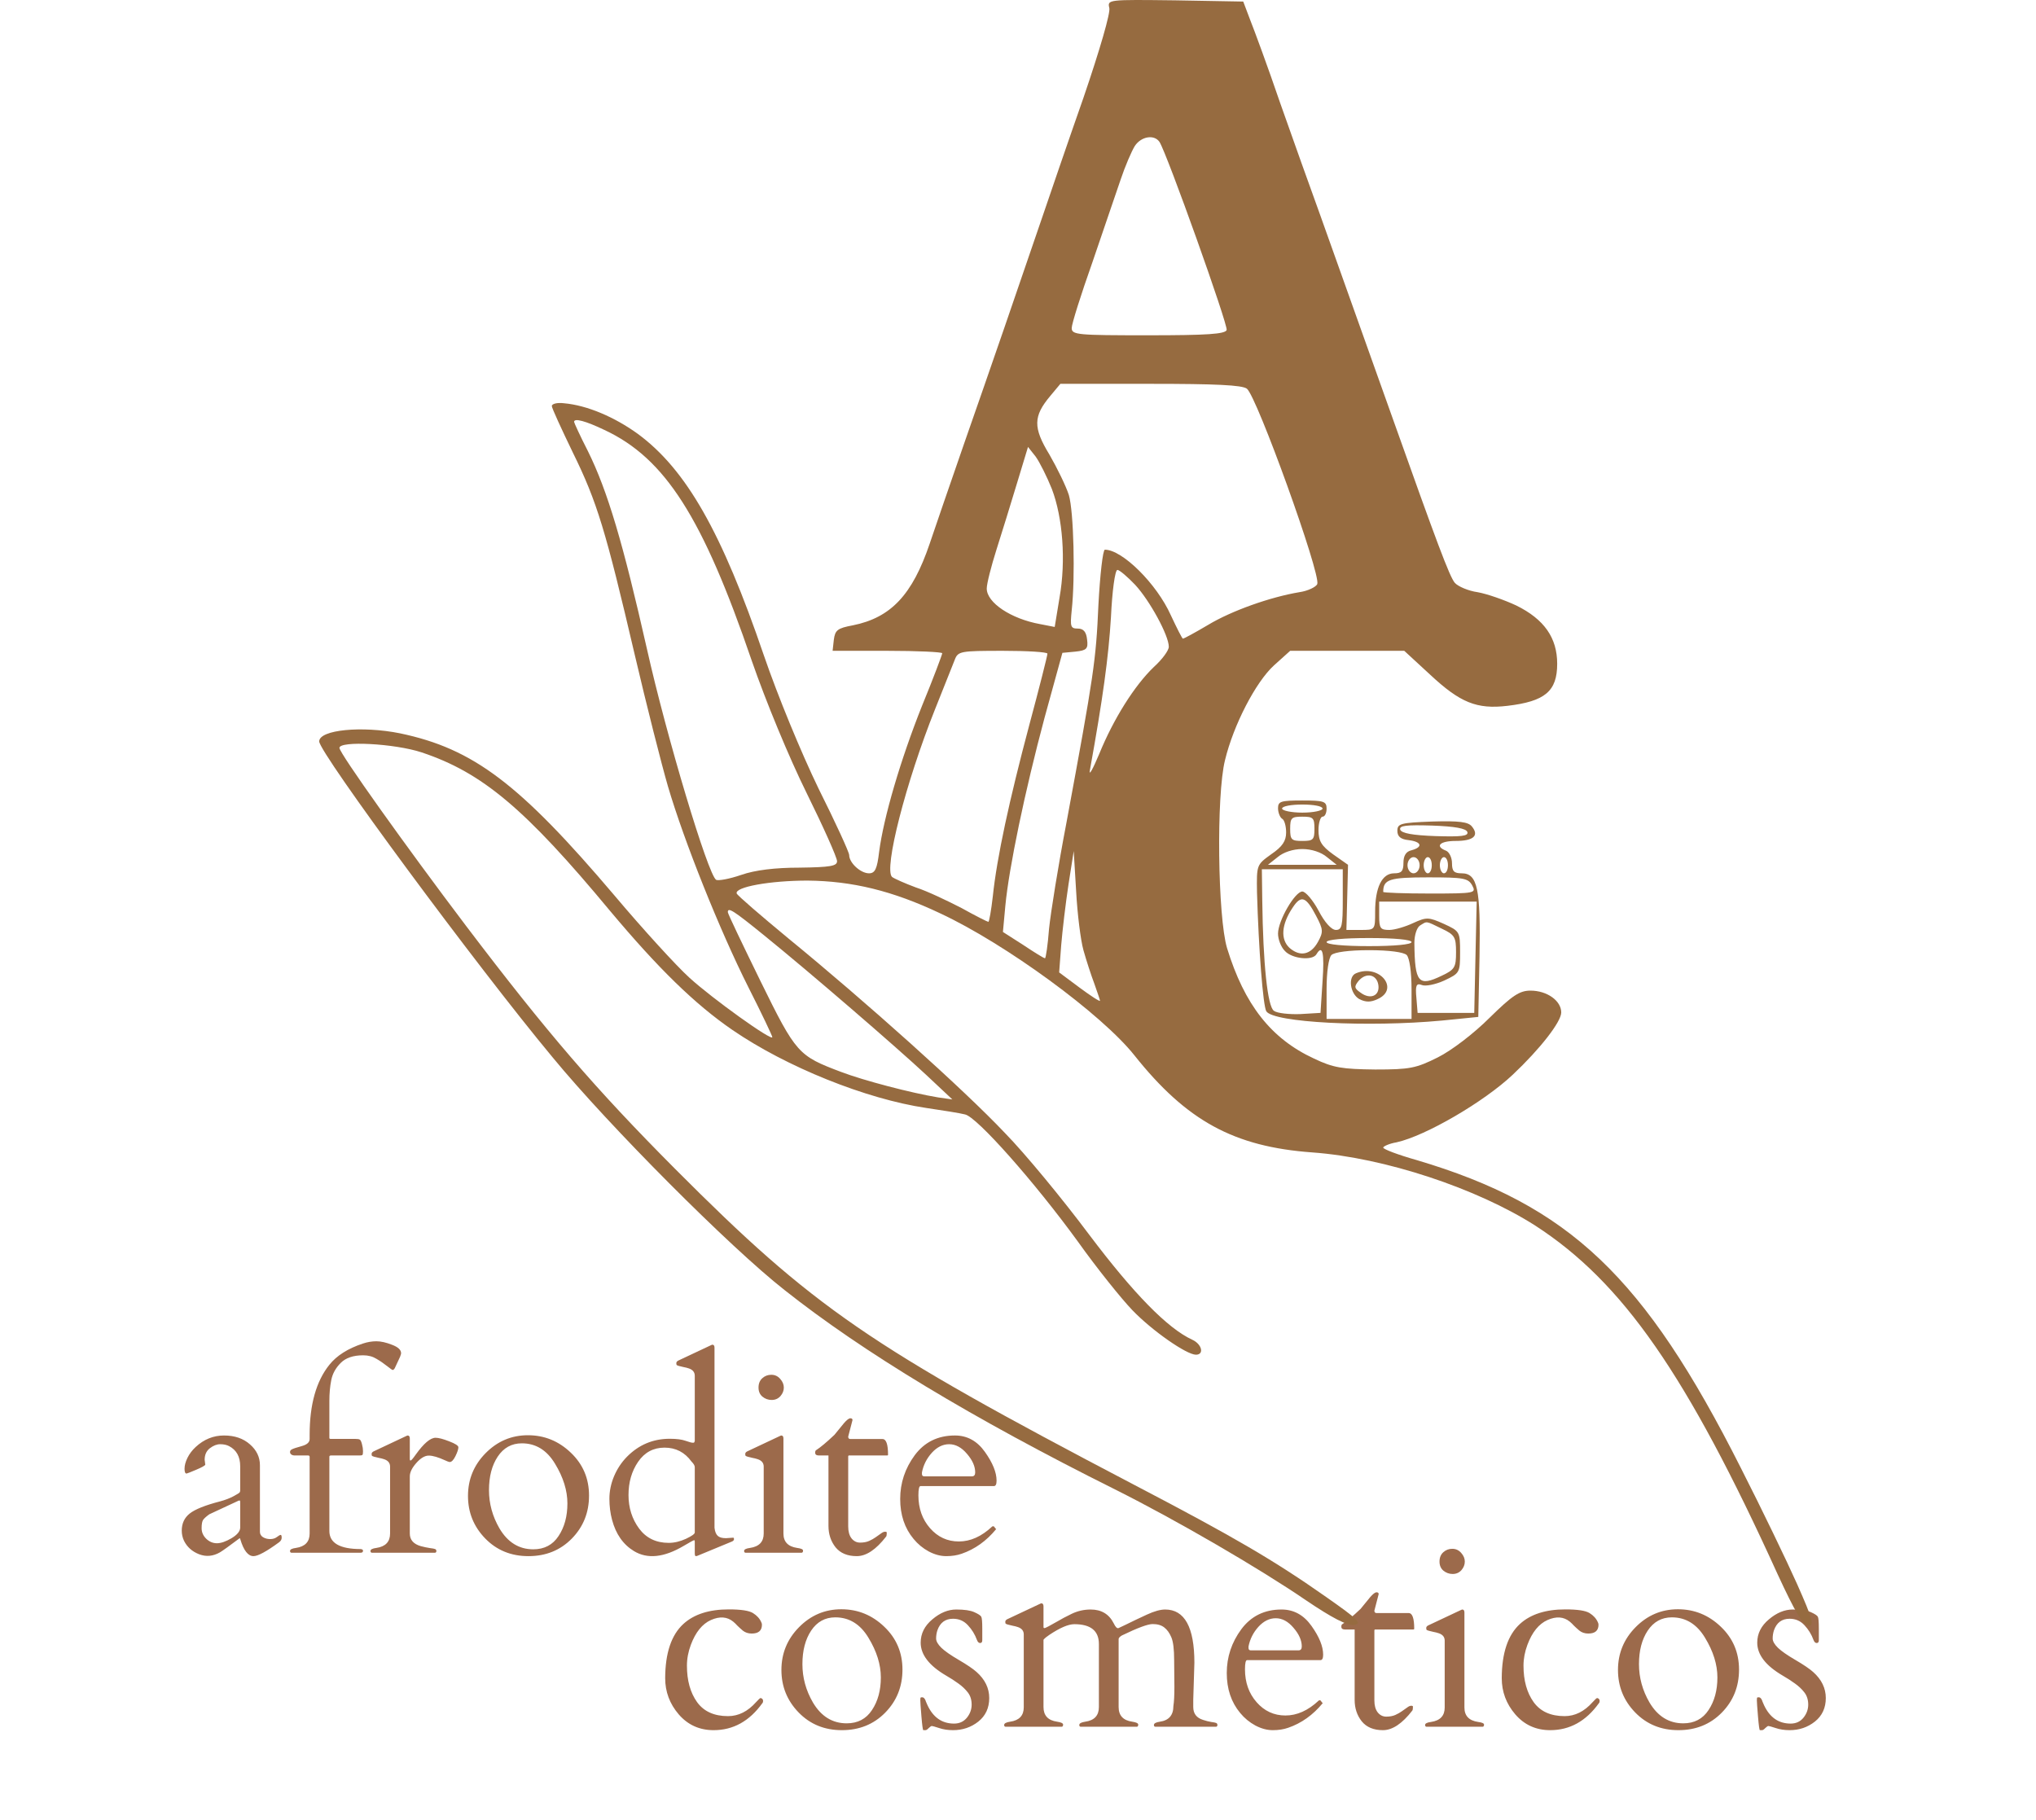 <svg width="236" height="211" viewBox="0 0 236 211" fill="none" xmlns="http://www.w3.org/2000/svg">
<path d="M30.129 177.581C30.129 177.835 30.246 178.041 30.481 178.197C30.725 178.344 31.004 178.417 31.316 178.417C31.629 178.417 31.888 178.339 32.093 178.182C32.308 178.016 32.455 177.933 32.533 177.933C32.611 177.933 32.651 178.041 32.651 178.256C32.651 178.461 32.553 178.637 32.357 178.783C30.891 179.859 29.899 180.396 29.381 180.396C28.756 180.396 28.247 179.746 27.856 178.446C27.827 178.348 27.802 178.304 27.783 178.314C26.571 179.223 25.809 179.771 25.496 179.956C24.694 180.416 23.888 180.489 23.077 180.176C22.275 179.863 21.694 179.345 21.332 178.622C21.156 178.251 21.068 177.855 21.068 177.435C21.068 176.604 21.376 175.944 21.992 175.455C22.608 174.967 23.78 174.497 25.511 174.048C26.097 173.891 26.62 173.691 27.079 173.447C27.539 173.202 27.778 173.046 27.798 172.978C27.827 172.909 27.842 172.846 27.842 172.787V169.972C27.842 168.867 27.412 168.09 26.552 167.641C26.268 167.494 25.926 167.421 25.525 167.421C25.134 167.421 24.733 167.577 24.323 167.89C23.922 168.203 23.722 168.648 23.722 169.224L23.795 169.796C23.736 169.913 23.385 170.109 22.739 170.382C22.094 170.656 21.723 170.803 21.625 170.822C21.469 170.822 21.391 170.637 21.391 170.265C21.391 169.884 21.503 169.464 21.728 169.004C21.953 168.545 22.27 168.125 22.681 167.743C23.639 166.854 24.733 166.409 25.965 166.409C27.197 166.409 28.198 166.751 28.971 167.436C29.743 168.11 30.129 168.916 30.129 169.855V177.581ZM23.37 177.156C23.37 177.625 23.551 178.036 23.912 178.388C24.274 178.73 24.685 178.901 25.144 178.901C25.613 178.901 26.18 178.705 26.845 178.314C27.509 177.913 27.842 177.503 27.842 177.083V174.106C27.842 173.999 27.817 173.945 27.768 173.945C27.72 173.945 27.685 173.95 27.666 173.96L24.264 175.543C23.912 175.797 23.673 176.012 23.546 176.188C23.429 176.364 23.37 176.687 23.37 177.156ZM42.078 179.766C42.078 179.922 41.99 180 41.814 180H33.765C33.667 179.981 33.618 179.912 33.618 179.795C33.618 179.619 33.848 179.502 34.307 179.443C35.363 179.287 35.891 178.73 35.891 177.772V168.887C35.891 168.78 35.832 168.726 35.715 168.726H34.117C33.999 168.726 33.887 168.692 33.779 168.623C33.672 168.545 33.618 168.447 33.618 168.33C33.618 168.203 33.677 168.105 33.794 168.037C33.96 167.939 34.351 167.807 34.967 167.641C35.583 167.475 35.891 167.201 35.891 166.82V166.336C35.891 162.817 36.653 160.11 38.178 158.214C39.028 157.148 40.323 156.327 42.063 155.751C42.591 155.575 43.114 155.487 43.632 155.487C44.15 155.487 44.756 155.624 45.45 155.897C46.144 156.161 46.491 156.484 46.491 156.865C46.491 156.943 46.476 157.011 46.447 157.07C46.427 157.129 46.403 157.202 46.373 157.29L45.772 158.58C45.694 158.737 45.601 158.815 45.494 158.815C45.464 158.815 45.254 158.663 44.863 158.36C44.472 158.048 44.057 157.764 43.617 157.51C43.187 157.246 42.679 157.114 42.092 157.114C40.949 157.114 40.084 157.407 39.497 157.994C38.911 158.58 38.544 159.245 38.398 159.988C38.251 160.721 38.178 161.532 38.178 162.421V166.688C38.178 166.766 38.227 166.805 38.324 166.805H41.183C41.457 166.805 41.633 166.834 41.711 166.893C41.799 166.942 41.882 167.118 41.96 167.421C42.039 167.714 42.078 167.988 42.078 168.242C42.078 168.486 42.053 168.628 42.004 168.667C41.956 168.706 41.853 168.726 41.697 168.726H38.368C38.241 168.726 38.178 168.775 38.178 168.872V177.479C38.178 178.876 39.39 179.575 41.814 179.575C41.99 179.595 42.078 179.658 42.078 179.766ZM52.121 169.488C52.003 169.469 51.832 169.405 51.608 169.298C50.796 168.926 50.161 168.74 49.702 168.74C49.242 168.74 48.758 169.029 48.25 169.605C47.752 170.172 47.502 170.685 47.502 171.145V177.772C47.502 178.505 47.928 178.994 48.778 179.238C49.149 179.336 49.496 179.409 49.819 179.458C50.141 179.497 50.347 179.536 50.435 179.575C50.532 179.614 50.581 179.692 50.581 179.81C50.581 179.917 50.532 179.981 50.435 180H43.089C42.992 179.981 42.943 179.912 42.943 179.795C42.943 179.619 43.172 179.502 43.632 179.443C44.687 179.287 45.215 178.73 45.215 177.772V170.016C45.215 169.605 44.99 169.322 44.541 169.166C44.345 169.097 44.135 169.043 43.91 169.004C43.685 168.955 43.505 168.911 43.368 168.872C43.241 168.833 43.158 168.799 43.119 168.77C43.089 168.731 43.075 168.657 43.075 168.55C43.075 168.433 43.148 168.335 43.295 168.257L47.033 166.497C47.151 166.439 47.224 166.409 47.253 166.409C47.419 166.409 47.502 166.527 47.502 166.761V169.136C47.502 169.254 47.532 169.312 47.59 169.312C47.669 169.312 47.869 169.083 48.191 168.623C49.12 167.323 49.887 166.673 50.493 166.673C50.835 166.673 51.358 166.81 52.062 167.084C52.776 167.357 53.132 167.587 53.132 167.773C53.132 167.998 53.02 168.34 52.795 168.799C52.57 169.258 52.345 169.488 52.121 169.488ZM54.246 173.417C54.246 171.492 54.926 169.84 56.284 168.462C57.653 167.074 59.29 166.38 61.196 166.38C63.102 166.38 64.759 167.054 66.166 168.403C67.573 169.742 68.277 171.399 68.277 173.373C68.277 175.348 67.608 177.014 66.269 178.373C64.939 179.722 63.268 180.396 61.255 180.396C59.241 180.396 57.57 179.712 56.24 178.344C54.911 176.975 54.246 175.333 54.246 173.417ZM57.897 177.185C58.855 178.798 60.16 179.604 61.812 179.604C63.092 179.604 64.07 179.091 64.744 178.065C65.428 177.039 65.77 175.778 65.77 174.282C65.77 172.787 65.291 171.252 64.333 169.679C63.385 168.105 62.105 167.318 60.492 167.318C59.309 167.318 58.376 167.831 57.692 168.858C57.017 169.874 56.68 171.169 56.68 172.743C56.68 174.307 57.086 175.788 57.897 177.185ZM79.464 167.025C79.894 167.172 80.158 167.245 80.255 167.245C80.353 167.245 80.412 167.245 80.431 167.245C80.461 167.235 80.495 167.172 80.534 167.054V159.489C80.534 159.079 80.309 158.795 79.86 158.639C79.664 158.57 79.454 158.517 79.229 158.478C79.004 158.429 78.824 158.385 78.687 158.346C78.56 158.307 78.477 158.272 78.438 158.243C78.408 158.204 78.394 158.131 78.394 158.023C78.394 157.906 78.467 157.808 78.613 157.73L82.352 155.971C82.469 155.912 82.543 155.883 82.572 155.883C82.738 155.883 82.821 156 82.821 156.234V177.112C82.87 177.542 82.992 177.85 83.188 178.036C83.383 178.221 83.701 178.314 84.141 178.314L84.991 178.256C85.05 178.256 85.079 178.314 85.079 178.431C85.079 178.539 85.006 178.627 84.859 178.695L80.959 180.308C80.842 180.367 80.739 180.396 80.651 180.396C80.573 180.396 80.534 180.274 80.534 180.03V178.695C80.534 178.598 80.51 178.549 80.461 178.549C80.392 178.549 79.987 178.769 79.244 179.209C76.966 180.557 75.046 180.758 73.482 179.81C72.231 179.047 71.385 177.84 70.946 176.188C70.74 175.416 70.638 174.6 70.638 173.74C70.638 172.87 70.814 172.01 71.165 171.16C71.527 170.299 72.021 169.547 72.646 168.902C74.025 167.494 75.686 166.79 77.631 166.79C78.423 166.79 79.034 166.869 79.464 167.025ZM72.852 173.315C72.852 174.791 73.262 176.086 74.083 177.2C74.904 178.304 76.048 178.857 77.514 178.857C78.159 178.857 78.824 178.7 79.508 178.388C80.192 178.065 80.534 177.821 80.534 177.654V170.089C80.534 169.904 80.407 169.684 80.153 169.43C79.371 168.354 78.33 167.817 77.03 167.817C75.74 167.817 74.718 168.364 73.966 169.459C73.223 170.544 72.852 171.829 72.852 173.315ZM86.398 180C86.301 179.981 86.252 179.912 86.252 179.795C86.252 179.619 86.482 179.502 86.941 179.443C87.997 179.287 88.524 178.73 88.524 177.772V170.016C88.524 169.605 88.3 169.322 87.85 169.166C87.654 169.097 87.444 169.043 87.219 169.004C86.995 168.955 86.814 168.911 86.677 168.872C86.55 168.833 86.467 168.799 86.428 168.77C86.398 168.731 86.384 168.657 86.384 168.55C86.384 168.433 86.457 168.335 86.604 168.257L90.342 166.497C90.46 166.439 90.533 166.409 90.562 166.409C90.728 166.409 90.811 166.527 90.811 166.761V177.772C90.811 178.73 91.339 179.287 92.395 179.443C92.854 179.502 93.084 179.604 93.084 179.751C93.084 179.898 93.035 179.981 92.937 180H86.398ZM89.448 162.29C89.047 162.29 88.691 162.162 88.378 161.908C88.075 161.654 87.923 161.302 87.923 160.853C87.923 160.393 88.07 160.032 88.363 159.768C88.656 159.504 89.003 159.372 89.404 159.372C89.815 159.372 90.157 159.528 90.43 159.841C90.714 160.154 90.856 160.491 90.856 160.853C90.856 161.214 90.724 161.547 90.46 161.85C90.196 162.143 89.859 162.29 89.448 162.29ZM98.406 168.726C98.347 168.726 98.318 168.77 98.318 168.858V176.951C98.318 177.537 98.445 177.997 98.699 178.329C98.963 178.661 99.296 178.827 99.696 178.827C100.097 178.827 100.444 178.764 100.737 178.637C101.04 178.5 101.299 178.353 101.514 178.197C101.739 178.041 101.939 177.899 102.115 177.772C102.291 177.635 102.448 177.566 102.584 177.566C102.721 177.566 102.79 177.601 102.79 177.669C102.79 177.904 102.765 178.055 102.716 178.124C101.544 179.639 100.41 180.396 99.315 180.396C98.23 180.396 97.409 180.054 96.852 179.37C96.305 178.676 96.031 177.85 96.031 176.892V168.726H94.931C94.658 168.726 94.511 168.638 94.492 168.462C94.482 168.286 94.511 168.174 94.579 168.125C95.097 167.792 95.811 167.196 96.72 166.336C96.818 166.228 96.95 166.067 97.116 165.852C97.282 165.637 97.522 165.344 97.834 164.973C98.157 164.601 98.401 164.415 98.567 164.415C98.734 164.415 98.817 164.484 98.817 164.621C98.817 164.64 98.65 165.28 98.318 166.541C98.318 166.717 98.396 166.81 98.553 166.82H102.291C102.721 166.82 102.936 167.426 102.936 168.638C102.936 168.696 102.897 168.726 102.819 168.726H98.406ZM106.704 172.274C106.538 172.274 106.455 172.631 106.455 173.344C106.455 174.859 106.905 176.13 107.804 177.156C108.703 178.182 109.817 178.695 111.147 178.695C112.486 178.695 113.771 178.119 115.003 176.965C115.022 176.946 115.047 176.936 115.076 176.936H115.149C115.208 176.936 115.262 176.985 115.31 177.083C115.369 177.171 115.423 177.229 115.472 177.259C114.338 178.637 113.004 179.59 111.469 180.118C110.941 180.303 110.345 180.396 109.681 180.396C109.016 180.396 108.341 180.215 107.657 179.854C106.973 179.482 106.387 178.998 105.898 178.402C104.862 177.161 104.344 175.617 104.344 173.769C104.344 171.912 104.906 170.221 106.03 168.696C107.164 167.172 108.718 166.409 110.692 166.409C112.109 166.409 113.268 167.045 114.167 168.315C115.066 169.576 115.516 170.685 115.516 171.643C115.516 172.064 115.413 172.274 115.208 172.274H106.704ZM106.866 170.866C106.866 171.052 106.954 171.145 107.129 171.145H112.657C112.911 171.145 113.038 170.993 113.038 170.69C113.038 169.987 112.72 169.268 112.085 168.535C111.459 167.792 110.77 167.421 110.018 167.421C109.285 167.421 108.615 167.753 108.009 168.418C107.413 169.083 107.032 169.84 106.866 170.69V170.866Z" fill="#9C6A4B"/>
<path d="M88.319 188.343C88.319 189.027 87.923 189.369 87.132 189.369C86.731 189.369 86.389 189.256 86.105 189.032C85.832 188.797 85.617 188.602 85.46 188.445C85.314 188.279 85.157 188.128 84.991 187.991C84.287 187.414 83.427 187.351 82.411 187.8C81.404 188.25 80.627 189.208 80.079 190.674C79.776 191.485 79.625 192.291 79.625 193.093C79.625 194.813 80.016 196.221 80.798 197.315C81.58 198.4 82.777 198.943 84.39 198.943C85.592 198.943 86.672 198.405 87.63 197.33C87.923 197.007 88.099 196.846 88.158 196.846C88.216 196.846 88.28 196.875 88.348 196.934C88.417 196.993 88.451 197.081 88.451 197.198C88.451 197.305 88.422 197.389 88.363 197.447C86.868 199.529 84.986 200.57 82.719 200.57C81.076 200.57 79.728 199.959 78.672 198.737C77.626 197.516 77.103 196.118 77.103 194.544C77.113 191.632 77.817 189.535 79.215 188.255C80.446 187.131 82.201 186.569 84.478 186.569C85.885 186.569 86.819 186.71 87.278 186.994C87.737 187.277 88.06 187.634 88.246 188.064C88.295 188.162 88.319 188.255 88.319 188.343ZM90.577 193.591C90.577 191.666 91.256 190.014 92.615 188.636C93.983 187.248 95.62 186.554 97.526 186.554C99.432 186.554 101.089 187.228 102.496 188.577C103.904 189.916 104.608 191.573 104.608 193.547C104.608 195.522 103.938 197.188 102.599 198.547C101.27 199.896 99.598 200.57 97.585 200.57C95.572 200.57 93.9 199.886 92.571 198.517C91.242 197.149 90.577 195.507 90.577 193.591ZM94.228 197.359C95.185 198.972 96.49 199.778 98.142 199.778C99.422 199.778 100.4 199.265 101.074 198.239C101.759 197.213 102.101 195.952 102.101 194.456C102.101 192.961 101.622 191.426 100.664 189.853C99.716 188.279 98.435 187.492 96.823 187.492C95.64 187.492 94.707 188.005 94.022 189.032C93.348 190.048 93.011 191.343 93.011 192.917C93.011 194.481 93.416 195.962 94.228 197.359ZM113.859 190.146C113.859 190.361 113.776 190.468 113.61 190.468C113.453 190.468 113.331 190.351 113.243 190.117C113.009 189.472 112.657 188.9 112.188 188.401C111.728 187.903 111.156 187.654 110.472 187.654C109.573 187.654 108.967 188.103 108.654 189.002C108.556 189.305 108.508 189.618 108.508 189.941C108.508 190.263 108.713 190.625 109.123 191.026C109.534 191.417 110.208 191.886 111.147 192.433C112.085 192.98 112.769 193.445 113.199 193.826C114.177 194.696 114.665 195.703 114.665 196.846C114.665 197.99 114.245 198.899 113.404 199.573C112.564 200.238 111.586 200.57 110.472 200.57C109.876 200.57 109.333 200.487 108.845 200.321C108.366 200.164 108.087 200.086 108.009 200.086C107.941 200.086 107.823 200.164 107.657 200.321C107.501 200.487 107.374 200.57 107.276 200.57H107.027C106.968 200.57 106.895 200.042 106.807 198.987C106.719 197.931 106.675 197.305 106.675 197.11C106.675 196.915 106.69 196.807 106.719 196.787C106.758 196.768 106.817 196.758 106.895 196.758C106.973 196.758 107.037 196.783 107.085 196.831C107.144 196.88 107.193 196.944 107.232 197.022C107.271 197.09 107.3 197.164 107.32 197.242C107.349 197.32 107.413 197.467 107.511 197.682C108.175 199.099 109.202 199.808 110.589 199.808C111.205 199.808 111.699 199.583 112.07 199.133C112.442 198.674 112.627 198.166 112.627 197.608C112.627 197.051 112.481 196.582 112.188 196.201C111.894 195.82 111.528 195.473 111.088 195.16C110.658 194.847 110.189 194.544 109.68 194.251C107.706 193.098 106.719 191.822 106.719 190.424C106.719 189.379 107.169 188.479 108.068 187.727C108.967 186.964 109.891 186.583 110.839 186.583C111.787 186.583 112.486 186.686 112.935 186.891C113.395 187.096 113.663 187.272 113.742 187.419C113.82 187.556 113.859 188.015 113.859 188.797V190.146ZM136.129 195.556L136.1 192.462C136.1 191.202 135.992 190.317 135.777 189.809C135.562 189.3 135.289 188.919 134.956 188.665C134.624 188.401 134.174 188.269 133.608 188.269C133.05 188.269 131.863 188.709 130.045 189.589C129.801 189.735 129.673 189.872 129.664 189.999V197.887C129.664 198.874 130.192 199.441 131.247 199.588C131.706 199.656 131.936 199.769 131.936 199.925C131.936 200.072 131.887 200.155 131.79 200.174H125.251C125.153 200.155 125.104 200.086 125.104 199.969C125.104 199.783 125.334 199.656 125.793 199.588C126.849 199.441 127.377 198.874 127.377 197.887V190.586C127.377 189.051 126.428 188.284 124.532 188.284C123.838 188.284 122.876 188.694 121.644 189.515C121.331 189.721 121.102 189.911 120.955 190.087V197.887C120.955 198.874 121.483 199.441 122.538 199.588C122.998 199.656 123.227 199.769 123.227 199.925C123.227 200.072 123.179 200.155 123.081 200.174H116.542C116.444 200.155 116.395 200.086 116.395 199.969C116.395 199.783 116.625 199.656 117.084 199.588C118.14 199.441 118.668 198.884 118.668 197.916V189.472C118.668 189.061 118.443 188.778 117.993 188.621C117.798 188.553 117.588 188.499 117.363 188.46C117.138 188.411 116.957 188.367 116.82 188.328C116.693 188.289 116.61 188.255 116.571 188.225C116.542 188.186 116.527 188.113 116.527 188.005C116.527 187.888 116.601 187.79 116.747 187.712L120.486 185.953C120.603 185.894 120.676 185.865 120.706 185.865C120.872 185.865 120.955 185.982 120.955 186.217V188.65C120.965 188.709 120.999 188.738 121.058 188.738C121.126 188.738 121.287 188.67 121.541 188.533C121.805 188.396 122.147 188.206 122.568 187.961C122.988 187.707 123.54 187.414 124.224 187.082C124.918 186.749 125.651 186.583 126.424 186.583C127.665 186.583 128.554 187.116 129.092 188.181C129.297 188.611 129.483 188.797 129.649 188.738C129.815 188.67 130.074 188.548 130.426 188.372C131.257 187.961 132.097 187.561 132.948 187.17C133.798 186.779 134.502 186.583 135.059 186.583C137.317 186.583 138.446 188.641 138.446 192.756L138.314 197.037V197.887C138.314 198.649 138.695 199.148 139.457 199.382C139.78 199.49 140.088 199.568 140.381 199.617C140.684 199.656 140.88 199.695 140.967 199.734C141.065 199.773 141.114 199.852 141.114 199.969C141.114 200.086 141.065 200.155 140.967 200.174H133.901C133.803 200.155 133.754 200.086 133.754 199.969C133.754 199.783 133.984 199.656 134.443 199.588C135.489 199.441 136.012 198.835 136.012 197.77C136.09 197.281 136.129 196.543 136.129 195.556ZM144.559 192.448C144.393 192.448 144.31 192.804 144.31 193.518C144.31 195.033 144.76 196.304 145.659 197.33C146.558 198.356 147.673 198.869 149.002 198.869C150.341 198.869 151.626 198.293 152.858 197.139C152.877 197.12 152.902 197.11 152.931 197.11H153.004C153.063 197.11 153.117 197.159 153.166 197.257C153.224 197.345 153.278 197.403 153.327 197.433C152.193 198.811 150.859 199.764 149.324 200.291C148.797 200.477 148.2 200.57 147.536 200.57C146.871 200.57 146.197 200.389 145.512 200.028C144.828 199.656 144.242 199.172 143.753 198.576C142.717 197.335 142.199 195.79 142.199 193.943C142.199 192.086 142.761 190.395 143.885 188.87C145.019 187.346 146.573 186.583 148.547 186.583C149.965 186.583 151.123 187.219 152.022 188.489C152.921 189.75 153.371 190.859 153.371 191.817C153.371 192.238 153.268 192.448 153.063 192.448H144.559ZM144.721 191.04C144.721 191.226 144.809 191.319 144.985 191.319H150.512C150.766 191.319 150.893 191.167 150.893 190.864C150.893 190.161 150.575 189.442 149.94 188.709C149.315 187.966 148.626 187.595 147.873 187.595C147.14 187.595 146.47 187.927 145.864 188.592C145.268 189.256 144.887 190.014 144.721 190.864V191.04ZM159.397 188.9C159.338 188.9 159.309 188.944 159.309 189.032V197.125C159.309 197.711 159.436 198.17 159.69 198.503C159.954 198.835 160.286 199.001 160.687 199.001C161.088 199.001 161.435 198.938 161.728 198.811C162.031 198.674 162.29 198.527 162.505 198.371C162.73 198.214 162.93 198.073 163.106 197.946C163.282 197.809 163.438 197.74 163.575 197.74C163.712 197.74 163.78 197.775 163.78 197.843C163.78 198.078 163.756 198.229 163.707 198.298C162.534 199.813 161.4 200.57 160.306 200.57C159.221 200.57 158.4 200.228 157.843 199.544C157.295 198.85 157.022 198.024 157.022 197.066V188.9H155.922C155.648 188.9 155.502 188.812 155.482 188.636C155.472 188.46 155.502 188.347 155.57 188.299C156.088 187.966 156.802 187.37 157.711 186.51C157.808 186.402 157.94 186.241 158.106 186.026C158.273 185.811 158.512 185.518 158.825 185.146C159.147 184.775 159.392 184.589 159.558 184.589C159.724 184.589 159.807 184.658 159.807 184.795C159.807 184.814 159.641 185.454 159.309 186.715C159.309 186.891 159.387 186.984 159.543 186.994H163.282C163.712 186.994 163.927 187.6 163.927 188.812C163.927 188.87 163.888 188.9 163.81 188.9H159.397ZM165.334 200.174C165.237 200.155 165.188 200.086 165.188 199.969C165.188 199.793 165.418 199.676 165.877 199.617C166.933 199.461 167.46 198.904 167.46 197.946V190.19C167.46 189.779 167.235 189.496 166.786 189.34C166.59 189.271 166.38 189.217 166.155 189.178C165.931 189.129 165.75 189.085 165.613 189.046C165.486 189.007 165.403 188.973 165.364 188.944C165.334 188.905 165.32 188.831 165.32 188.724C165.32 188.606 165.393 188.509 165.54 188.431L169.278 186.671C169.396 186.613 169.469 186.583 169.498 186.583C169.664 186.583 169.747 186.701 169.747 186.935V197.946C169.747 198.904 170.275 199.461 171.331 199.617C171.79 199.676 172.02 199.778 172.02 199.925C172.02 200.072 171.971 200.155 171.873 200.174H165.334ZM168.384 182.463C167.983 182.463 167.626 182.336 167.314 182.082C167.011 181.828 166.859 181.476 166.859 181.027C166.859 180.567 167.006 180.206 167.299 179.942C167.592 179.678 167.939 179.546 168.34 179.546C168.75 179.546 169.093 179.702 169.366 180.015C169.65 180.328 169.791 180.665 169.791 181.027C169.791 181.388 169.659 181.721 169.396 182.024C169.132 182.317 168.794 182.463 168.384 182.463ZM185.288 188.343C185.288 189.027 184.892 189.369 184.101 189.369C183.7 189.369 183.358 189.256 183.074 189.032C182.801 188.797 182.586 188.602 182.429 188.445C182.283 188.279 182.126 188.128 181.96 187.991C181.257 187.414 180.396 187.351 179.38 187.8C178.373 188.25 177.596 189.208 177.049 190.674C176.746 191.485 176.594 192.291 176.594 193.093C176.594 194.813 176.985 196.221 177.767 197.315C178.549 198.4 179.746 198.943 181.359 198.943C182.561 198.943 183.641 198.405 184.599 197.33C184.892 197.007 185.068 196.846 185.127 196.846C185.186 196.846 185.249 196.875 185.318 196.934C185.386 196.993 185.42 197.081 185.42 197.198C185.42 197.305 185.391 197.389 185.332 197.447C183.837 199.529 181.955 200.57 179.688 200.57C178.046 200.57 176.697 199.959 175.641 198.737C174.595 197.516 174.073 196.118 174.073 194.544C174.082 191.632 174.786 189.535 176.184 188.255C177.415 187.131 179.17 186.569 181.447 186.569C182.855 186.569 183.788 186.71 184.247 186.994C184.707 187.277 185.029 187.634 185.215 188.064C185.264 188.162 185.288 188.255 185.288 188.343ZM187.546 193.591C187.546 191.666 188.225 190.014 189.584 188.636C190.952 187.248 192.59 186.554 194.496 186.554C196.402 186.554 198.058 187.228 199.466 188.577C200.873 189.916 201.577 191.573 201.577 193.547C201.577 195.522 200.907 197.188 199.568 198.547C198.239 199.896 196.568 200.57 194.554 200.57C192.541 200.57 190.869 199.886 189.54 198.517C188.211 197.149 187.546 195.507 187.546 193.591ZM191.197 197.359C192.155 198.972 193.46 199.778 195.111 199.778C196.392 199.778 197.369 199.265 198.044 198.239C198.728 197.213 199.07 195.952 199.07 194.456C199.07 192.961 198.591 191.426 197.633 189.853C196.685 188.279 195.405 187.492 193.792 187.492C192.609 187.492 191.676 188.005 190.992 189.032C190.317 190.048 189.98 191.343 189.98 192.917C189.98 194.481 190.386 195.962 191.197 197.359ZM210.828 190.146C210.828 190.361 210.745 190.468 210.579 190.468C210.423 190.468 210.3 190.351 210.212 190.117C209.978 189.472 209.626 188.9 209.157 188.401C208.697 187.903 208.126 187.654 207.441 187.654C206.542 187.654 205.936 188.103 205.623 189.002C205.526 189.305 205.477 189.618 205.477 189.941C205.477 190.263 205.682 190.625 206.093 191.026C206.503 191.417 207.178 191.886 208.116 192.433C209.054 192.98 209.738 193.445 210.168 193.826C211.146 194.696 211.635 195.703 211.635 196.846C211.635 197.99 211.214 198.899 210.374 199.573C209.533 200.238 208.556 200.57 207.441 200.57C206.845 200.57 206.303 200.487 205.814 200.321C205.335 200.164 205.057 200.086 204.978 200.086C204.91 200.086 204.793 200.164 204.626 200.321C204.47 200.487 204.343 200.57 204.245 200.57H203.996C203.937 200.57 203.864 200.042 203.776 198.987C203.688 197.931 203.644 197.305 203.644 197.11C203.644 196.915 203.659 196.807 203.688 196.787C203.727 196.768 203.786 196.758 203.864 196.758C203.942 196.758 204.006 196.783 204.055 196.831C204.113 196.88 204.162 196.944 204.201 197.022C204.24 197.09 204.27 197.164 204.289 197.242C204.319 197.32 204.382 197.467 204.48 197.682C205.145 199.099 206.171 199.808 207.559 199.808C208.174 199.808 208.668 199.583 209.039 199.133C209.411 198.674 209.597 198.166 209.597 197.608C209.597 197.051 209.45 196.582 209.157 196.201C208.864 195.82 208.497 195.473 208.057 195.16C207.627 194.847 207.158 194.544 206.65 194.251C204.675 193.098 203.688 191.822 203.688 190.424C203.688 189.379 204.138 188.479 205.037 187.727C205.936 186.964 206.86 186.583 207.808 186.583C208.756 186.583 209.455 186.686 209.905 186.891C210.364 187.096 210.633 187.272 210.711 187.419C210.789 187.556 210.828 188.015 210.828 188.797V190.146Z" fill="#9C6A4B"/>
<path d="M128.586 0.93C128.727 1.493 127.508 5.713 125.585 11.341C123.756 16.546 121.693 22.596 120.942 24.8C118.082 33.194 114.799 42.714 111.798 51.295C110.109 56.172 108.281 61.472 107.765 63.019C105.748 68.975 103.263 71.601 98.855 72.492C97.073 72.82 96.791 73.055 96.651 74.18L96.51 75.446H102.841C106.358 75.446 109.218 75.587 109.218 75.728C109.218 75.868 108.187 78.635 106.874 81.824C104.388 88.061 102.419 94.767 101.903 98.753C101.668 100.723 101.434 101.239 100.73 101.239C99.746 101.239 98.433 100.019 98.433 99.128C98.433 98.8 96.838 95.33 94.869 91.391C92.852 87.217 90.179 80.746 88.538 75.962C83.661 61.659 79.534 54.437 73.953 50.311C71.233 48.341 68.045 46.981 65.371 46.747C64.621 46.653 63.965 46.794 63.965 47.075C63.965 47.309 65.09 49.748 66.403 52.468C69.217 58.189 70.202 61.472 73.578 75.915C74.938 81.73 76.673 88.577 77.424 91.156C79.299 97.534 83.426 107.851 86.756 114.463C88.303 117.511 89.522 120.091 89.522 120.231C89.522 120.747 82.582 115.776 79.909 113.338C78.408 111.978 74.469 107.663 71.233 103.818C60.213 90.828 54.867 86.795 46.379 85.013C41.971 84.122 37 84.591 37 85.951C37 87.264 55.242 111.978 64.058 122.576C70.577 130.501 84.645 144.617 90.929 149.541C99.98 156.716 112.689 164.406 129.243 172.66C136.371 176.224 146.031 181.851 151.377 185.509C154.425 187.573 156.16 188.464 156.958 188.37C157.943 188.229 157.474 187.76 153.722 185.134C147.719 180.914 143.077 178.194 131.494 172.144C100.684 156.012 94.353 151.651 78.268 135.519C69.029 126.234 63.449 119.762 54.023 107.335C47.036 98.097 39.345 87.311 39.345 86.701C39.345 85.857 45.722 86.185 48.864 87.217C55.899 89.562 60.87 93.736 70.718 105.6C76.298 112.259 80.519 116.386 84.88 119.387C91.164 123.701 100.402 127.406 107.343 128.438C109.265 128.719 111.329 129.048 111.845 129.188C113.205 129.423 119.957 137.067 124.928 143.913C127.132 147.008 129.993 150.572 131.259 151.885C133.557 154.277 137.543 157.044 138.622 157.044C139.607 157.044 139.325 155.825 138.2 155.309C135.339 153.996 131.4 149.963 126.241 143.116C123.193 139.036 118.832 133.737 116.487 131.345C111.751 126.328 100.215 116.011 91.445 108.836C88.21 106.163 85.49 103.818 85.396 103.583C85.114 102.833 89.241 102.083 93.602 102.083C98.761 102.13 103.45 103.255 108.984 105.881C116.534 109.398 127.695 117.558 131.494 122.342C137.543 129.939 143.03 132.94 152.128 133.596C160.522 134.206 171.214 137.77 177.967 142.084C188.096 148.65 195.505 159.295 206.057 182.508C208.073 186.869 209.011 188.464 209.621 188.464C210.324 188.464 210.137 187.76 208.308 183.633C207.135 181.007 204.228 174.958 201.789 170.175C190.582 147.946 181.906 139.74 164.226 134.487C162.069 133.878 160.334 133.221 160.334 133.034C160.334 132.893 161.038 132.565 161.882 132.424C165.258 131.674 172.011 127.734 175.341 124.592C178.529 121.591 180.968 118.449 180.968 117.371C180.968 116.011 179.327 114.838 177.404 114.838C176.138 114.838 175.294 115.401 172.668 117.98C170.839 119.809 168.259 121.779 166.665 122.576C164.133 123.842 163.429 123.983 159.396 123.983C155.598 123.936 154.566 123.795 152.315 122.717C147.344 120.419 144.249 116.48 142.233 109.914C141.154 106.35 140.966 92.188 141.998 88.108C142.983 84.028 145.562 79.057 147.672 77.135L149.548 75.446H156.16H162.773L165.774 78.213C169.244 81.449 171.167 82.246 174.731 81.824C179.092 81.308 180.499 80.136 180.499 76.947C180.499 73.946 178.998 71.789 175.763 70.194C174.356 69.538 172.339 68.834 171.261 68.647C170.229 68.506 169.01 67.99 168.635 67.568C168.025 66.865 166.477 62.691 161.507 48.716C158.599 40.556 155.082 30.709 153.065 25.034C151.94 21.939 149.83 16.03 148.376 11.903C146.969 7.777 145.375 3.462 144.906 2.29L144.108 0.18L136.23 0.039C128.399 -0.055 128.352 -0.055 128.586 0.93ZM134.401 16.452C135.292 17.859 142.373 37.696 142.186 38.259C141.998 38.727 139.935 38.868 133.088 38.868C124.881 38.868 124.225 38.821 124.225 38.024C124.225 37.555 125.304 34.132 126.617 30.427C127.883 26.675 129.383 22.361 129.899 20.814C130.415 19.266 131.165 17.531 131.541 16.921C132.291 15.796 133.792 15.561 134.401 16.452ZM144.531 45.058C145.703 45.996 153.112 66.536 152.69 67.709C152.55 68.037 151.612 68.506 150.627 68.647C147.25 69.209 142.748 70.804 140.029 72.445C138.528 73.336 137.215 74.04 137.121 74.04C137.027 74.04 136.418 72.82 135.714 71.32C134.073 67.662 130.087 63.723 128.07 63.723C127.836 63.723 127.508 66.63 127.32 70.147C127.039 76.572 126.804 78.166 123.615 95.377C122.677 100.254 121.786 105.834 121.599 107.663C121.458 109.539 121.224 111.087 121.13 111.087C120.989 111.087 119.864 110.383 118.598 109.539L116.253 108.038L116.534 104.99C116.956 100.582 118.785 91.766 121.083 83.184L123.146 75.681L124.647 75.54C125.96 75.4 126.148 75.212 126.007 74.133C125.913 73.242 125.585 72.867 124.928 72.867C124.084 72.867 124.037 72.633 124.225 70.757C124.647 66.912 124.459 59.315 123.897 57.392C123.568 56.36 122.537 54.25 121.646 52.702C119.723 49.56 119.77 48.247 121.739 45.903L122.912 44.496H133.323C140.92 44.496 143.968 44.636 144.531 45.058ZM70.061 49.842C77.095 53.124 81.457 59.971 87.131 76.572C88.772 81.308 91.445 87.78 93.509 91.954C95.431 95.846 97.026 99.41 97.026 99.832C97.026 100.395 96.275 100.535 92.665 100.582C89.851 100.582 87.506 100.864 85.912 101.426C84.552 101.895 83.239 102.13 83.004 101.989C82.066 101.379 77.283 85.482 74.985 75.212C72.218 62.972 70.436 56.923 68.138 52.28C67.247 50.545 66.544 48.998 66.544 48.904C66.544 48.435 67.904 48.81 70.061 49.842ZM121.927 56.688C123.193 60.018 123.568 64.989 122.818 69.256L122.255 72.68L120.567 72.351C117.191 71.742 114.377 69.866 114.377 68.225C114.377 67.662 114.893 65.645 115.502 63.723C116.112 61.8 117.191 58.33 117.894 55.985L119.16 51.811L120.051 52.937C120.52 53.593 121.364 55.282 121.927 56.688ZM131.587 67.802C133.276 69.631 135.48 73.664 135.48 74.977C135.48 75.4 134.729 76.431 133.745 77.322C131.494 79.479 129.055 83.372 127.414 87.405C126.663 89.187 126.195 90.031 126.335 89.28C127.836 80.98 128.492 76.197 128.774 71.554C128.914 68.553 129.243 66.067 129.524 66.067C129.759 66.067 130.696 66.865 131.587 67.802ZM121.411 75.775C121.411 76.009 120.473 79.714 119.301 84.075C117.003 92.704 115.549 99.41 115.08 103.912C114.893 105.553 114.658 106.866 114.565 106.866C114.471 106.866 113.064 106.163 111.469 105.272C109.828 104.428 107.483 103.302 106.17 102.88C104.904 102.411 103.638 101.848 103.403 101.661C102.419 100.77 104.998 90.687 108.374 82.246C109.406 79.667 110.438 77.088 110.672 76.478C111.047 75.493 111.329 75.446 116.253 75.446C119.066 75.446 121.411 75.587 121.411 75.775ZM125.585 110.149C125.913 111.321 126.476 113.056 126.851 114.041C127.179 114.979 127.508 115.917 127.508 116.011C127.508 116.151 126.429 115.448 125.163 114.51L122.771 112.728L123.006 109.586C123.146 107.898 123.521 104.709 123.85 102.552L124.459 98.659L124.741 103.349C124.881 105.928 125.257 108.976 125.585 110.149ZM88.491 108.367C93.884 112.728 103.872 121.357 107.343 124.592L110.391 127.453L108.75 127.219C105.608 126.703 100.074 125.249 97.495 124.264C92.524 122.388 92.289 122.154 88.163 113.76C86.099 109.539 84.364 105.928 84.364 105.741C84.364 105.131 85.021 105.553 88.491 108.367Z" fill="#966B40"/>
<path d="M148.141 93.689C148.141 94.204 148.376 94.767 148.61 94.908C148.892 95.049 149.079 95.799 149.079 96.502C149.079 97.487 148.657 98.144 147.344 99.035C145.656 100.254 145.656 100.254 145.703 103.443C145.89 110.008 146.406 116.62 146.781 117.23C147.579 118.543 158.599 119.106 167.134 118.309L171.354 117.886L171.495 110.852C171.636 103.021 171.261 101.239 169.432 101.239C168.541 101.239 168.306 101.004 168.306 100.066C168.306 99.41 167.978 98.753 167.603 98.613C166.29 98.097 166.899 97.487 168.728 97.487C170.792 97.487 171.495 96.877 170.604 95.799C170.182 95.283 169.15 95.142 166.008 95.236C162.351 95.377 161.975 95.471 161.975 96.315C161.975 96.971 162.351 97.299 163.289 97.393C164.789 97.581 164.977 98.191 163.617 98.566C162.96 98.706 162.679 99.222 162.679 100.019C162.679 101.004 162.444 101.239 161.6 101.239C160.193 101.239 159.396 102.88 159.396 105.694C159.396 107.804 159.396 107.804 157.708 107.804H156.067L156.16 104.006L156.254 100.254L154.519 99.035C153.159 98.05 152.831 97.487 152.831 96.221C152.831 95.377 153.065 94.673 153.3 94.673C153.581 94.673 153.769 94.251 153.769 93.736C153.769 92.891 153.441 92.798 150.955 92.798C148.47 92.798 148.141 92.891 148.141 93.689ZM153.3 93.736C153.3 93.97 152.268 94.204 150.955 94.204C149.689 94.204 148.61 93.97 148.61 93.736C148.61 93.454 149.689 93.266 150.955 93.266C152.268 93.266 153.3 93.454 153.3 93.736ZM152.362 96.08C152.362 97.346 152.221 97.487 150.955 97.487C149.689 97.487 149.548 97.346 149.548 96.08C149.548 94.814 149.689 94.673 150.955 94.673C152.221 94.673 152.362 94.814 152.362 96.08ZM170.088 96.455C170.229 96.924 169.385 97.018 166.384 96.924C163.757 96.831 162.444 96.596 162.304 96.174C162.163 95.705 163.007 95.611 166.008 95.705C168.635 95.799 169.948 96.033 170.088 96.455ZM153.816 99.363L154.941 100.254H150.955H146.969L148.095 99.363C148.751 98.8 149.877 98.425 150.955 98.425C152.034 98.425 153.159 98.8 153.816 99.363ZM164.555 100.301C164.555 100.817 164.226 101.239 163.851 101.239C163.476 101.239 163.148 100.817 163.148 100.301C163.148 99.785 163.476 99.363 163.851 99.363C164.226 99.363 164.555 99.785 164.555 100.301ZM165.962 100.301C165.962 100.817 165.774 101.239 165.493 101.239C165.258 101.239 165.024 100.817 165.024 100.301C165.024 99.785 165.258 99.363 165.493 99.363C165.774 99.363 165.962 99.785 165.962 100.301ZM167.837 100.301C167.837 100.817 167.65 101.239 167.368 101.239C167.134 101.239 166.899 100.817 166.899 100.301C166.899 99.785 167.134 99.363 167.368 99.363C167.65 99.363 167.837 99.785 167.837 100.301ZM155.645 104.287C155.645 107.335 155.551 107.804 154.847 107.804C154.332 107.804 153.534 106.913 152.831 105.553C152.174 104.334 151.33 103.349 150.955 103.349C150.111 103.349 148.141 106.725 148.141 108.226C148.141 108.883 148.47 109.774 148.939 110.243C149.736 111.134 152.128 111.415 152.596 110.618C153.3 109.445 153.534 110.43 153.3 113.76L153.065 117.418L150.721 117.558C149.454 117.605 148.048 117.464 147.672 117.183C146.922 116.714 146.406 111.696 146.313 104.381L146.266 100.77H150.955H155.645V104.287ZM170.651 102.646C171.12 103.537 171.026 103.583 165.727 103.583C162.773 103.583 160.334 103.49 160.334 103.396C160.334 101.942 161.038 101.708 165.54 101.708C169.666 101.708 170.182 101.801 170.651 102.646ZM152.55 106.163C153.394 107.757 153.394 108.038 152.784 109.164C151.94 110.712 150.674 110.946 149.454 109.867C148.423 108.883 148.517 107.194 149.83 105.225C150.814 103.724 151.377 103.912 152.55 106.163ZM171.026 110.946L170.886 117.418H167.603H164.32L164.18 115.682C164.039 114.229 164.18 113.947 164.789 114.182C165.211 114.369 166.384 114.135 167.415 113.666C169.197 112.822 169.244 112.775 169.244 110.383C169.244 107.992 169.197 107.945 167.368 107.101C165.586 106.303 165.352 106.303 163.804 107.007C162.913 107.429 161.647 107.804 161.038 107.804C160.006 107.804 159.865 107.616 159.865 106.163V104.521H165.493H171.167L171.026 110.946ZM167.134 107.663C168.635 108.367 168.775 108.648 168.775 110.383C168.775 112.118 168.635 112.4 167.134 113.103C164.414 114.416 163.992 113.947 163.945 109.305C163.945 108.414 164.226 107.523 164.602 107.288C165.446 106.772 165.211 106.725 167.134 107.663ZM163.617 109.211C163.617 109.492 161.647 109.68 158.693 109.68C155.738 109.68 153.769 109.492 153.769 109.211C153.769 108.929 155.738 108.742 158.693 108.742C161.647 108.742 163.617 108.929 163.617 109.211ZM163.054 110.712C163.382 111.04 163.617 112.681 163.617 114.698V118.121H158.693H153.769V114.698C153.769 112.681 154.003 111.04 154.332 110.712C154.66 110.383 156.348 110.149 158.693 110.149C161.038 110.149 162.726 110.383 163.054 110.712Z" fill="#966B40"/>
<path d="M157.192 112.822C156.207 113.197 156.489 115.213 157.567 115.823C158.318 116.198 158.88 116.198 159.678 115.823C162.304 114.651 159.865 111.696 157.192 112.822ZM159.771 114.182C159.959 115.448 158.834 115.917 157.708 115.073C156.958 114.557 156.958 114.369 157.474 113.713C158.365 112.681 159.584 112.962 159.771 114.182Z" fill="#966B40"/>
</svg>
